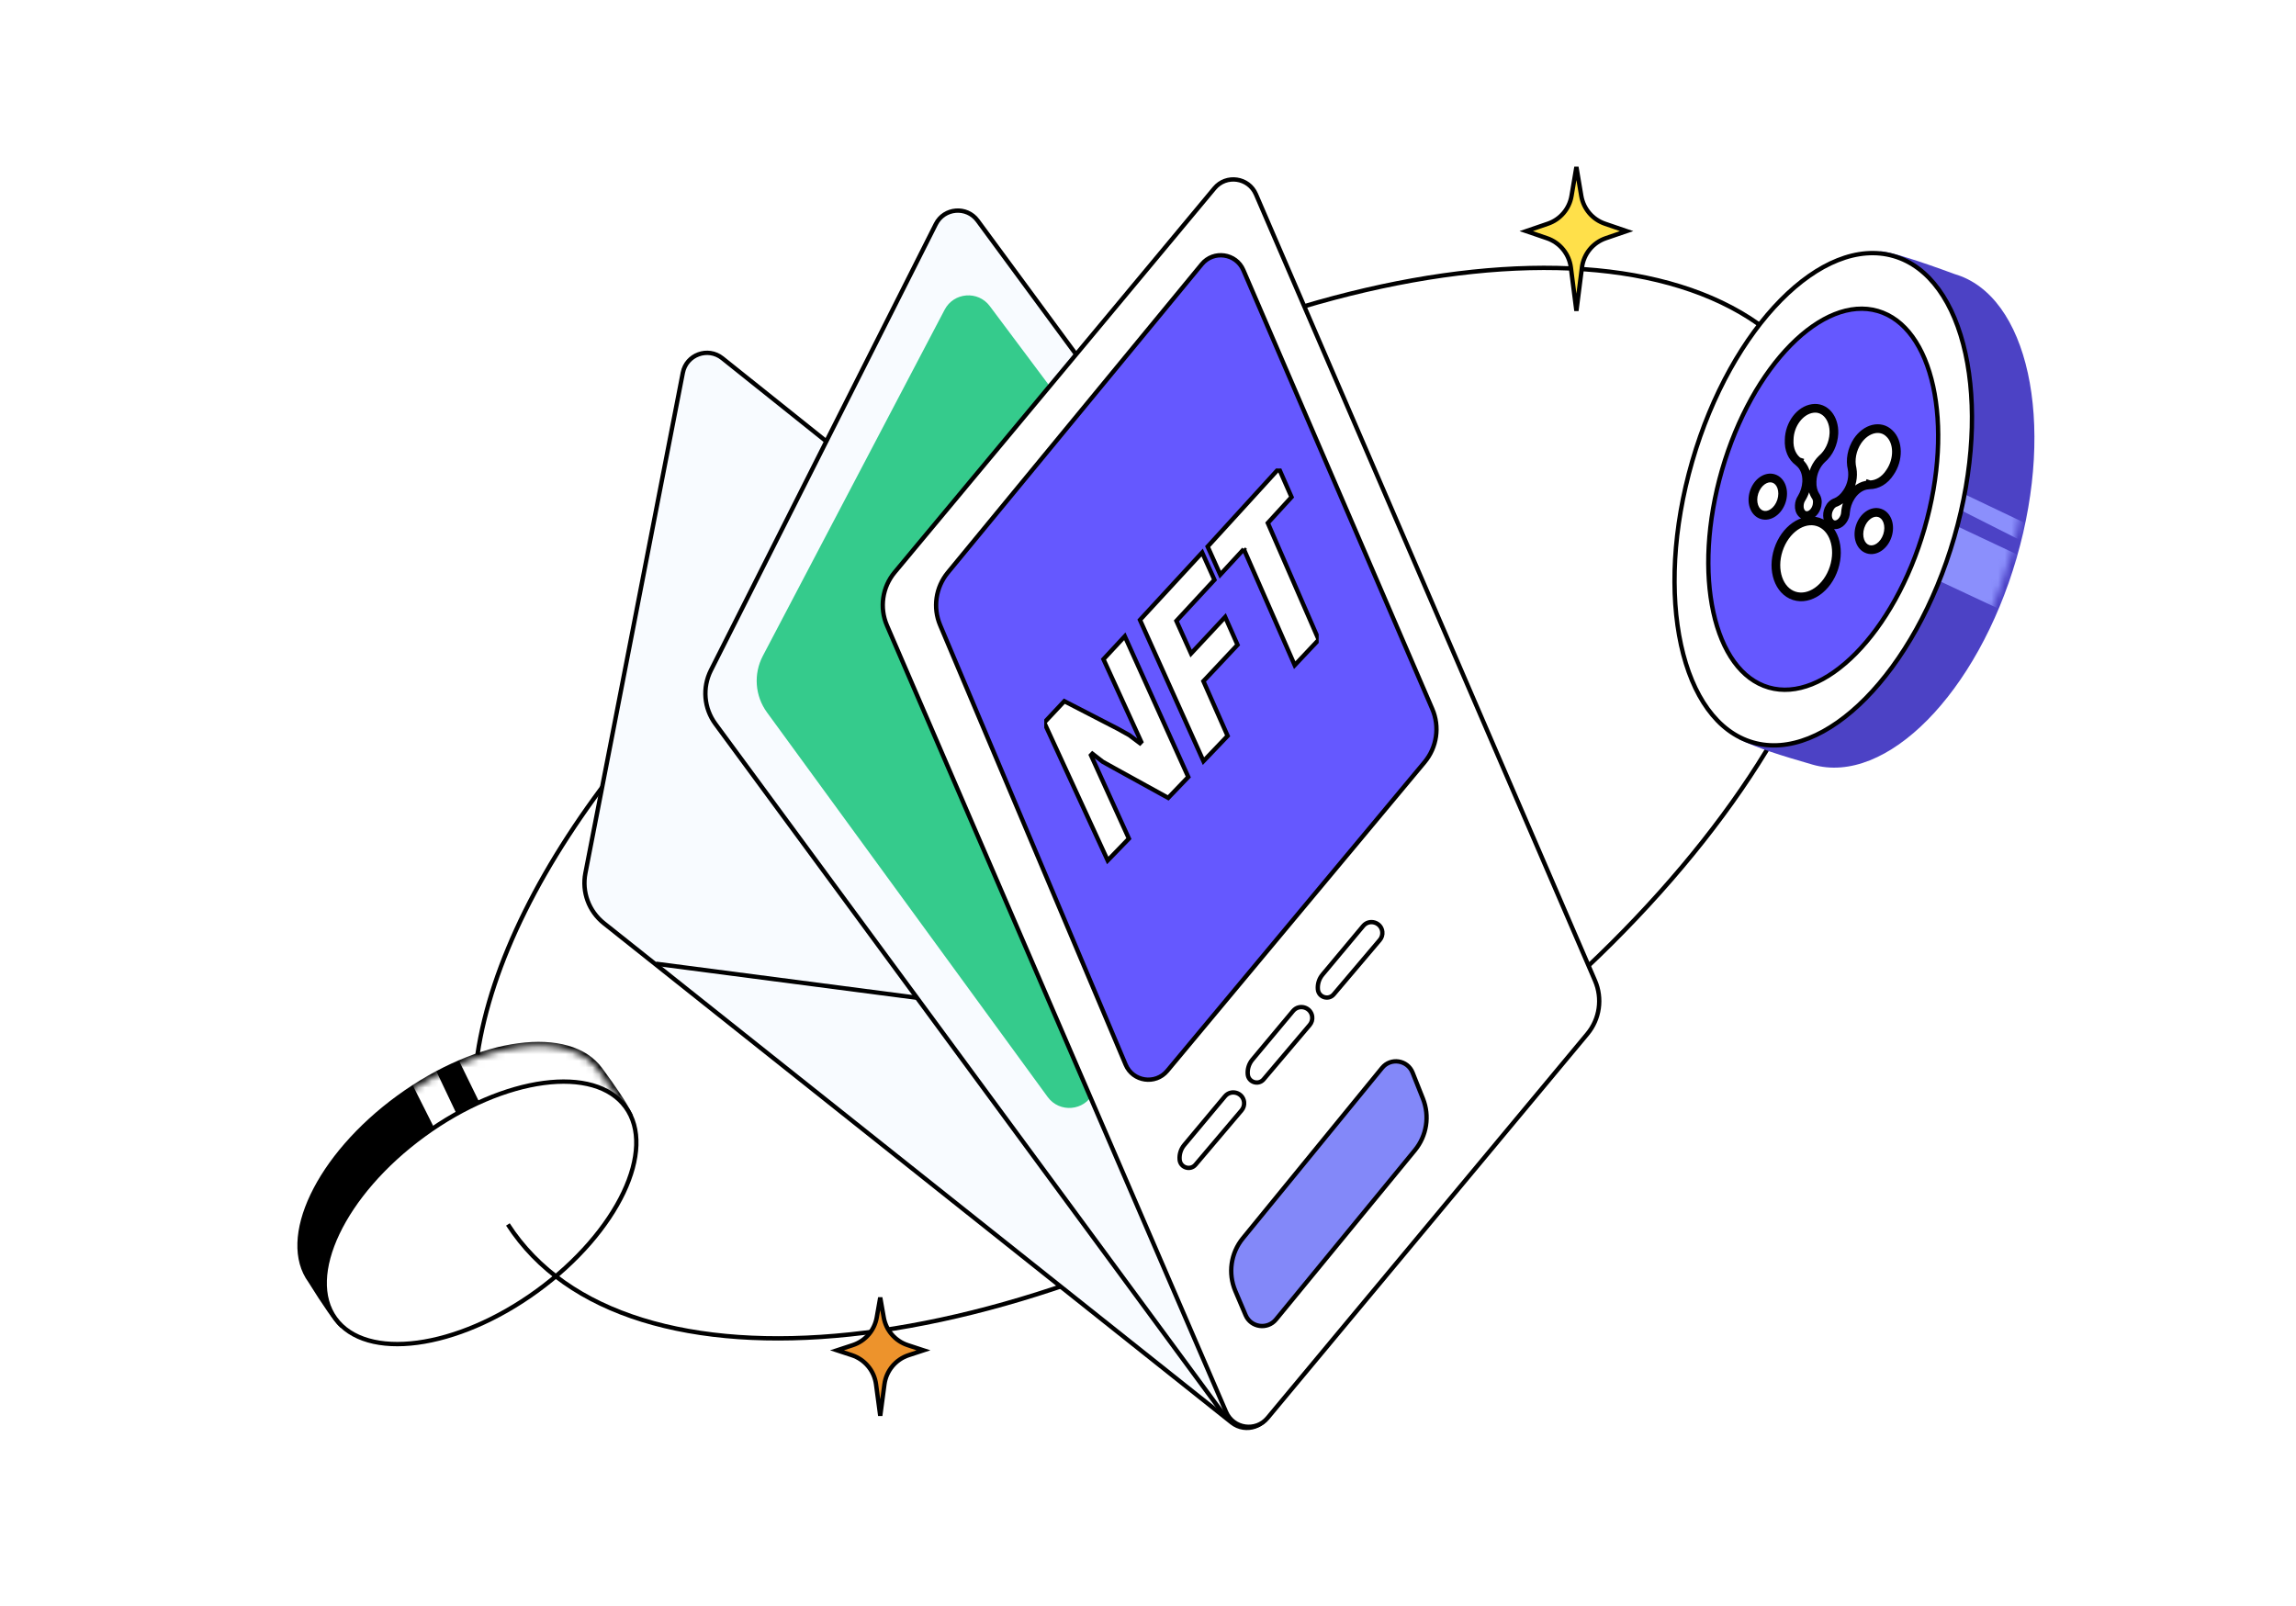 <svg width="343" height="240" viewBox="0 0 343 240" fill="none" xmlns="http://www.w3.org/2000/svg">
<rect width="343" height="240" fill="white"/>
<path d="M59.352 163.695C71.473 154.866 85.182 153.04 89.973 159.617C92.123 162.568 93.414 164.426 94.471 166.485C92.474 172.185 83.708 182.409 76.703 187.513C67.34 194.333 57.243 200.507 50.828 198.324C50.1 197.76 48.131 194.891 46.082 191.591C41.291 185.014 47.232 172.525 59.352 163.695Z" fill="black"/>
<mask id="mask0_25873_12017" style="mask-type:alpha" maskUnits="userSpaceOnUse" x="44" y="156" width="51" height="44">
<path d="M59.311 164.447C72.007 155.2 85.513 153.726 89.715 160.37C91.864 163.321 93.156 165.179 94.215 167.237C92.241 172.92 83.538 183.098 76.574 188.171C67.267 194.951 57.227 201.084 50.83 198.888C50.104 198.323 48.134 195.454 46.083 192.155C41.292 185.578 47.262 173.224 59.311 164.447Z" fill="black"/>
</mask>
<g mask="url(#mask0_25873_12017)">
<path d="M94.645 160.114L93.835 166.731L82.389 162.495L71.808 165.102L68.06 157.449L83.2 154.114L94.645 160.114Z" fill="white"/>
<path d="M64.431 158.475L68.476 167L65.502 169.793L60.784 160.421L64.431 158.475Z" fill="white"/>
</g>
<path d="M63.299 169.573C69.324 165.184 75.732 162.546 81.21 161.816C86.702 161.085 91.174 162.277 93.466 165.423C95.758 168.57 95.522 173.192 93.142 178.196C90.768 183.186 86.292 188.476 80.267 192.865C74.242 197.254 67.834 199.892 62.356 200.622C56.864 201.354 52.392 200.161 50.1 197.015C47.808 193.868 48.044 189.246 50.424 184.242C52.798 179.252 57.274 173.962 63.299 169.573Z" fill="white" stroke="black" stroke-width="0.65"/>
<path d="M75.874 182.954C93.445 210.192 151.381 204.087 205.279 169.318C259.176 134.55 288.625 84.283 271.054 57.045C253.483 29.808 195.547 35.912 141.649 70.681C101.846 96.357 75.377 130.485 71.332 157.549" stroke="black" stroke-width="0.65"/>
<path d="M90.207 137.938C87.967 136.156 86.905 133.275 87.452 130.465L102.008 55.694C102.535 52.983 105.753 51.801 107.91 53.526L203.438 129.898C205.728 131.729 206.775 134.704 206.136 137.564L189.868 210.476C189.277 213.124 186.118 214.241 183.994 212.551L90.207 137.938Z" fill="#F8FBFF" stroke="black" stroke-width="0.65"/>
<path d="M98 144L213 159" stroke="black" stroke-width="0.65"/>
<path d="M106.871 108.161C105.158 105.832 104.898 102.739 106.199 100.157L139.804 33.485C141.038 31.037 144.421 30.753 146.046 32.961L221.893 136.022C223.606 138.35 223.866 141.444 222.565 144.025L188.96 210.697C187.727 213.145 184.344 213.429 182.719 211.222L106.871 108.161Z" fill="#F8FBFF" stroke="black" stroke-width="0.65"/>
<path d="M114.579 106.442C112.781 103.978 112.541 100.707 113.958 98.007L141.121 46.273C142.488 43.669 146.104 43.382 147.865 45.737L189.42 101.29C191.233 103.714 191.523 106.954 190.168 109.661L163.317 163.335C161.976 166.015 158.274 166.324 156.508 163.903L114.579 106.442Z" fill="#35CB8C"/>
<path d="M234.77 29.271L235.5 24.951L236.23 29.271C236.555 31.197 237.908 32.79 239.755 33.422L242.997 34.532L239.886 35.597C237.965 36.255 236.586 37.947 236.329 39.96L235.5 46.438L234.671 39.96C234.414 37.947 233.035 36.255 231.114 35.597L228.003 34.532L231.245 33.422C233.092 32.79 234.445 31.197 234.77 29.271Z" fill="#FFE04A" stroke="black" stroke-width="0.65"/>
<path d="M130.976 196.851L131.5 193.873L132.024 196.851C132.365 198.784 133.742 200.374 135.608 200.986L137.958 201.758L135.744 202.485C133.803 203.122 132.397 204.815 132.127 206.84L131.5 211.542L130.873 206.84C130.603 204.815 129.197 203.122 127.256 202.485L125.042 201.758L127.393 200.986C129.258 200.374 130.635 198.784 130.976 196.851Z" fill="#ED932C" stroke="black" stroke-width="0.65"/>
<path d="M301.268 83.351C295.411 103.592 281.758 117.423 270.775 114.245C265.847 112.819 262.813 111.867 259.866 110.491C257.176 102.44 258.108 83.54 261.493 71.84C266.018 56.205 271.915 40.655 280.919 37.554C282.212 37.555 286.87 39.046 291.987 40.946C302.97 44.125 307.126 63.11 301.268 83.351Z" fill="#4C42C5"/>
<mask id="mask1_25873_12017" style="mask-type:alpha" maskUnits="userSpaceOnUse" x="257" y="37" width="46" height="78">
<path d="M300.268 83.351C294.41 103.592 280.758 117.423 269.774 114.245C264.847 112.819 261.812 111.867 258.866 110.491C256.176 102.44 257.107 83.54 260.493 71.84C265.018 56.205 270.914 40.655 279.918 37.554C281.211 37.555 285.869 39.046 290.986 40.946C301.97 44.125 306.125 63.11 300.268 83.351Z" fill="black"/>
</mask>
<g mask="url(#mask1_25873_12017)">
<path d="M300.223 91.728L288.314 86.153L290.488 77.741L303.531 83.884L300.223 91.728Z" fill="#8B8FFC"/>
<path d="M303.454 81.552L291.622 75.567L291.149 72.731L304.457 79.078L303.454 81.552Z" fill="#8B8FFC"/>
</g>
<path d="M291.951 80.259C289.035 90.338 284.181 98.805 278.708 104.35C273.224 109.905 267.183 112.471 261.86 110.931C256.537 109.39 252.8 103.995 251.131 96.37C249.465 88.758 249.884 79.008 252.801 68.929C255.717 58.85 260.571 50.383 266.044 44.838C271.528 39.282 277.569 36.716 282.892 38.257C288.215 39.797 291.952 45.193 293.621 52.818C295.287 60.429 294.868 70.18 291.951 80.259Z" fill="white" stroke="black" stroke-width="0.65"/>
<path d="M287.498 78.97C285.237 86.782 281.476 93.342 277.238 97.635C272.99 101.939 268.329 103.908 264.235 102.723C260.142 101.539 257.253 97.384 255.96 91.478C254.67 85.585 254.994 78.03 257.254 70.218C259.515 62.405 263.277 55.845 267.514 51.552C271.762 47.249 276.423 45.279 280.517 46.464C284.61 47.648 287.499 51.803 288.792 57.71C290.082 63.603 289.759 71.157 287.498 78.97Z" fill="#6558FF" stroke="black" stroke-width="0.65"/>
<mask id="path-19-outside-1_25873_12017" maskUnits="userSpaceOnUse" x="256.677" y="58.128" width="31.14" height="35.636" fill="black">
<rect fill="white" x="256.677" y="58.128" width="31.14" height="35.636"/>
<path fill-rule="evenodd" clip-rule="evenodd" d="M277.885 78.686C277.399 80.184 277.918 81.694 279.046 82.06C280.173 82.426 281.481 81.509 281.967 80.012C282.453 78.515 281.933 77.004 280.806 76.638C279.679 76.272 278.371 77.189 277.885 78.686ZM268.034 89.022C265.74 88.277 264.683 85.204 265.672 82.158C266.661 79.112 269.322 77.246 271.615 77.991C273.909 78.735 274.966 81.808 273.977 84.855C272.988 87.901 270.327 89.767 268.034 89.022ZM263.21 76.919C262.082 76.553 261.563 75.043 262.049 73.545C262.535 72.048 263.843 71.131 264.97 71.497C266.097 71.863 266.617 73.374 266.131 74.871C265.645 76.368 264.337 77.285 263.21 76.919ZM282.251 64.758C280.925 63.45 278.766 63.989 277.485 65.898C276.642 67.174 276.368 68.739 276.687 70.031C276.897 71.184 276.663 72.503 275.916 73.604C275.447 74.33 274.863 74.812 274.233 75.073L274.148 75.097C273.876 75.215 273.574 75.427 273.382 75.778C272.862 76.54 272.896 77.636 273.438 78.122C273.965 78.655 274.856 78.427 275.34 77.654C275.567 77.315 275.689 76.941 275.705 76.532C275.771 75.728 276.045 74.886 276.514 74.16C277.21 73.094 278.172 72.528 279.087 72.464L279.173 72.44C279.208 72.451 279.243 72.463 279.259 72.416L279.329 72.439C280.421 72.432 281.554 71.818 282.346 70.576C283.662 68.679 283.627 66.032 282.251 64.758ZM273.968 64.756C274.053 62.458 272.622 60.753 270.781 61.034C268.904 61.303 267.335 63.377 267.286 65.686C267.198 67.156 267.754 68.318 268.633 68.966L268.704 68.988C268.688 69.035 268.724 69.046 268.759 69.058L268.814 69.127C269.517 69.718 269.963 70.741 269.9 72.012C269.853 72.875 269.58 73.717 269.161 74.407C268.934 74.747 268.813 75.121 268.797 75.529C268.735 76.439 269.322 77.147 270.062 77.025C270.787 76.95 271.457 76.083 271.484 75.162C271.535 74.765 271.415 74.416 271.265 74.16L271.209 74.091C270.853 73.51 270.664 72.777 270.71 71.913C270.753 70.584 271.339 69.379 272.185 68.569C273.203 67.711 273.9 66.284 273.968 64.756Z"/>
</mask>
<path fill-rule="evenodd" clip-rule="evenodd" d="M277.885 78.686C277.399 80.184 277.918 81.694 279.046 82.06C280.173 82.426 281.481 81.509 281.967 80.012C282.453 78.515 281.933 77.004 280.806 76.638C279.679 76.272 278.371 77.189 277.885 78.686ZM268.034 89.022C265.74 88.277 264.683 85.204 265.672 82.158C266.661 79.112 269.322 77.246 271.615 77.991C273.909 78.735 274.966 81.808 273.977 84.855C272.988 87.901 270.327 89.767 268.034 89.022ZM263.21 76.919C262.082 76.553 261.563 75.043 262.049 73.545C262.535 72.048 263.843 71.131 264.97 71.497C266.097 71.863 266.617 73.374 266.131 74.871C265.645 76.368 264.337 77.285 263.21 76.919ZM282.251 64.758C280.925 63.45 278.766 63.989 277.485 65.898C276.642 67.174 276.368 68.739 276.687 70.031C276.897 71.184 276.663 72.503 275.916 73.604C275.447 74.33 274.863 74.812 274.233 75.073L274.148 75.097C273.876 75.215 273.574 75.427 273.382 75.778C272.862 76.54 272.896 77.636 273.438 78.122C273.965 78.655 274.856 78.427 275.34 77.654C275.567 77.315 275.689 76.941 275.705 76.532C275.771 75.728 276.045 74.886 276.514 74.16C277.21 73.094 278.172 72.528 279.087 72.464L279.173 72.44C279.208 72.451 279.243 72.463 279.259 72.416L279.329 72.439C280.421 72.432 281.554 71.818 282.346 70.576C283.662 68.679 283.627 66.032 282.251 64.758ZM273.968 64.756C274.053 62.458 272.622 60.753 270.781 61.034C268.904 61.303 267.335 63.377 267.286 65.686C267.198 67.156 267.754 68.318 268.633 68.966L268.704 68.988C268.688 69.035 268.724 69.046 268.759 69.058L268.814 69.127C269.517 69.718 269.963 70.741 269.9 72.012C269.853 72.875 269.58 73.717 269.161 74.407C268.934 74.747 268.813 75.121 268.797 75.529C268.735 76.439 269.322 77.147 270.062 77.025C270.787 76.95 271.457 76.083 271.484 75.162C271.535 74.765 271.415 74.416 271.265 74.16L271.209 74.091C270.853 73.51 270.664 72.777 270.71 71.913C270.753 70.584 271.339 69.379 272.185 68.569C273.203 67.711 273.9 66.284 273.968 64.756Z" fill="white"/>
<path d="M277.485 65.898L276.945 65.536L276.942 65.54L277.485 65.898ZM282.251 64.758L281.794 65.221L281.801 65.228L281.809 65.236L282.251 64.758ZM276.687 70.031L277.327 69.915L277.323 69.895L277.318 69.875L276.687 70.031ZM275.916 73.604L275.378 73.24L275.374 73.246L275.37 73.251L275.916 73.604ZM274.233 75.073L274.408 75.699L274.446 75.689L274.482 75.674L274.233 75.073ZM274.148 75.097L273.973 74.471L273.93 74.483L273.888 74.501L274.148 75.097ZM273.382 75.778L273.919 76.145L273.937 76.118L273.952 76.09L273.382 75.778ZM273.438 78.122L273.9 77.665L273.886 77.651L273.872 77.638L273.438 78.122ZM275.34 77.654L274.8 77.293L274.795 77.301L274.79 77.309L275.34 77.654ZM275.705 76.532L275.057 76.479L275.056 76.493L275.055 76.507L275.705 76.532ZM276.514 74.16L275.97 73.805L275.968 73.807L276.514 74.16ZM279.087 72.464L279.133 73.112L279.199 73.108L279.262 73.09L279.087 72.464ZM279.173 72.44L279.374 71.822L279.187 71.761L278.998 71.814L279.173 72.44ZM279.259 72.416L279.459 71.798L278.841 71.597L278.64 72.215L279.259 72.416ZM279.329 72.439L279.128 73.057L279.228 73.09L279.333 73.089L279.329 72.439ZM282.346 70.576L281.812 70.206L281.804 70.216L281.798 70.227L282.346 70.576ZM270.781 61.034L270.873 61.677L270.878 61.676L270.781 61.034ZM273.968 64.756L274.618 64.784L274.618 64.779L273.968 64.756ZM267.286 65.686L267.935 65.725L267.936 65.713L267.936 65.7L267.286 65.686ZM268.633 68.966L268.248 69.489L268.332 69.551L268.432 69.584L268.633 68.966ZM268.704 68.988L269.322 69.189L269.523 68.571L268.904 68.37L268.704 68.988ZM268.759 69.058L269.268 68.654L269.146 68.5L268.959 68.44L268.759 69.058ZM268.814 69.127L268.305 69.531L268.346 69.583L268.396 69.626L268.814 69.127ZM269.9 72.012L270.549 72.047L270.549 72.044L269.9 72.012ZM269.161 74.407L269.702 74.769L269.71 74.757L269.717 74.744L269.161 74.407ZM268.797 75.529L269.446 75.573L269.446 75.564L269.447 75.555L268.797 75.529ZM270.062 77.025L269.995 76.379L269.976 76.38L269.957 76.384L270.062 77.025ZM271.484 75.162L270.839 75.079L270.835 75.111L270.834 75.143L271.484 75.162ZM271.265 74.16L271.825 73.831L271.802 73.792L271.774 73.756L271.265 74.16ZM271.209 74.091L270.655 74.43L270.676 74.464L270.7 74.495L271.209 74.091ZM270.71 71.913L271.359 71.949L271.36 71.942L271.36 71.934L270.71 71.913ZM272.185 68.569L271.766 68.072L271.751 68.085L271.736 68.099L272.185 68.569ZM279.246 81.442C278.92 81.336 278.635 81.051 278.475 80.586C278.315 80.121 278.299 79.514 278.503 78.887L277.267 78.486C276.984 79.356 276.985 80.253 277.245 81.009C277.506 81.766 278.044 82.418 278.845 82.678L279.246 81.442ZM281.349 79.811C281.145 80.439 280.776 80.92 280.374 81.203C279.971 81.485 279.573 81.548 279.246 81.442L278.845 82.678C279.646 82.939 280.465 82.726 281.12 82.267C281.775 81.808 282.303 81.083 282.585 80.213L281.349 79.811ZM280.605 77.256C280.932 77.362 281.217 77.648 281.377 78.112C281.537 78.577 281.552 79.184 281.349 79.811L282.585 80.213C282.868 79.343 282.866 78.445 282.606 77.689C282.346 76.933 281.808 76.28 281.007 76.02L280.605 77.256ZM278.503 78.887C278.707 78.26 279.076 77.778 279.478 77.496C279.881 77.214 280.279 77.15 280.605 77.256L281.007 76.02C280.206 75.76 279.387 75.972 278.732 76.431C278.077 76.89 277.549 77.616 277.267 78.486L278.503 78.887ZM265.054 81.957C264.52 83.602 264.53 85.277 265.007 86.665C265.485 88.052 266.449 89.191 267.833 89.64L268.234 88.404C267.325 88.108 266.614 87.338 266.236 86.242C265.859 85.145 265.835 83.76 266.29 82.359L265.054 81.957ZM271.816 77.372C270.432 76.923 268.983 77.278 267.781 78.121C266.58 78.963 265.587 80.313 265.054 81.957L266.29 82.359C266.745 80.957 267.578 79.851 268.528 79.185C269.477 78.519 270.505 78.314 271.415 78.609L271.816 77.372ZM274.595 85.055C275.129 83.411 275.119 81.736 274.642 80.348C274.164 78.96 273.2 77.822 271.816 77.372L271.415 78.609C272.324 78.904 273.035 79.675 273.413 80.771C273.79 81.868 273.814 83.252 273.359 84.654L274.595 85.055ZM267.833 89.64C269.217 90.09 270.666 89.735 271.868 88.892C273.069 88.05 274.061 86.7 274.595 85.055L273.359 84.654C272.904 86.056 272.071 87.162 271.121 87.828C270.172 88.493 269.144 88.699 268.234 88.404L267.833 89.64ZM261.43 73.344C261.148 74.215 261.149 75.112 261.409 75.868C261.67 76.624 262.208 77.277 263.009 77.537L263.41 76.301C263.084 76.195 262.799 75.91 262.639 75.445C262.479 74.98 262.463 74.373 262.667 73.746L261.43 73.344ZM265.171 70.879C264.37 70.619 263.551 70.831 262.896 71.29C262.241 71.749 261.713 72.475 261.43 73.344L262.667 73.746C262.871 73.119 263.24 72.637 263.642 72.355C264.045 72.073 264.443 72.009 264.769 72.115L265.171 70.879ZM266.749 75.072C267.032 74.201 267.03 73.304 266.77 72.548C266.51 71.792 265.972 71.139 265.171 70.879L264.769 72.115C265.096 72.221 265.381 72.507 265.541 72.971C265.701 73.436 265.716 74.043 265.513 74.67L266.749 75.072ZM263.009 77.537C263.81 77.797 264.629 77.585 265.284 77.126C265.939 76.667 266.467 75.942 266.749 75.072L265.513 74.67C265.309 75.297 264.94 75.779 264.538 76.061C264.135 76.344 263.737 76.407 263.41 76.301L263.009 77.537ZM278.024 66.26C278.59 65.418 279.321 64.919 280.004 64.753C280.673 64.591 281.307 64.74 281.794 65.221L282.707 64.296C281.869 63.468 280.761 63.232 279.698 63.49C278.649 63.744 277.661 64.469 276.945 65.536L278.024 66.26ZM277.318 69.875C277.046 68.773 277.277 67.394 278.027 66.256L276.942 65.54C276.008 66.956 275.69 68.705 276.056 70.187L277.318 69.875ZM276.454 73.969C277.299 72.723 277.566 71.23 277.327 69.915L276.048 70.147C276.228 71.138 276.026 72.284 275.378 73.24L276.454 73.969ZM274.482 75.674C275.246 75.357 275.929 74.782 276.462 73.957L275.37 73.251C274.965 73.879 274.479 74.268 273.985 74.472L274.482 75.674ZM274.323 75.723L274.408 75.699L274.059 74.447L273.973 74.471L274.323 75.723ZM273.952 76.09C274.057 75.899 274.228 75.771 274.407 75.693L273.888 74.501C273.524 74.66 273.091 74.956 272.811 75.467L273.952 76.09ZM273.872 77.638C273.774 77.55 273.67 77.35 273.661 77.036C273.654 76.733 273.741 76.405 273.919 76.145L272.845 75.412C272.503 75.913 272.347 76.514 272.362 77.07C272.376 77.617 272.56 78.207 273.004 78.606L273.872 77.638ZM274.79 77.309C274.625 77.572 274.414 77.706 274.248 77.747C274.095 77.785 273.984 77.749 273.9 77.665L272.976 78.579C273.419 79.027 274.017 79.144 274.562 79.008C275.095 78.876 275.571 78.51 275.891 77.999L274.79 77.309ZM275.055 76.507C275.044 76.796 274.96 77.053 274.8 77.293L275.881 78.016C276.174 77.576 276.334 77.086 276.354 76.558L275.055 76.507ZM275.968 73.807C275.439 74.626 275.132 75.57 275.057 76.479L276.352 76.586C276.411 75.885 276.65 75.147 277.06 74.513L275.968 73.807ZM279.042 71.815C277.888 71.897 276.756 72.601 275.97 73.805L277.058 74.516C277.664 73.588 278.456 73.16 279.133 73.112L279.042 71.815ZM278.998 71.814L278.913 71.838L279.262 73.09L279.348 73.066L278.998 71.814ZM278.64 72.215C278.661 72.152 278.708 72.048 278.812 71.956C278.923 71.856 279.051 71.814 279.157 71.803C279.25 71.794 279.32 71.808 279.345 71.814C279.369 71.82 279.388 71.826 279.374 71.822L278.972 73.058C278.975 73.059 279.012 73.072 279.054 73.081C279.095 73.091 279.182 73.108 279.29 73.096C279.411 73.084 279.553 73.037 279.676 72.927C279.792 72.823 279.849 72.703 279.877 72.617L278.64 72.215ZM279.53 71.821L279.459 71.798L279.058 73.034L279.128 73.057L279.53 71.821ZM281.798 70.227C281.106 71.311 280.164 71.783 279.325 71.789L279.333 73.089C280.677 73.08 282.001 72.325 282.894 70.926L281.798 70.227ZM281.809 65.236C282.333 65.721 282.644 66.511 282.658 67.443C282.672 68.37 282.39 69.372 281.812 70.206L282.88 70.947C283.618 69.883 283.976 68.613 283.958 67.423C283.94 66.239 283.544 65.07 282.692 64.281L281.809 65.236ZM270.878 61.676C271.555 61.573 272.156 61.825 272.602 62.349C273.057 62.884 273.356 63.718 273.319 64.732L274.618 64.779C274.665 63.496 274.291 62.328 273.592 61.507C272.883 60.674 271.848 60.214 270.683 60.391L270.878 61.676ZM267.936 65.7C267.981 63.614 269.396 61.889 270.873 61.677L270.688 60.39C268.411 60.717 266.69 63.14 266.636 65.672L267.936 65.7ZM269.018 68.442C268.342 67.944 267.858 67.009 267.935 65.725L266.637 65.647C266.538 67.303 267.166 68.692 268.248 69.489L269.018 68.442ZM268.904 68.37L268.834 68.347L268.432 69.584L268.503 69.607L268.904 68.37ZM268.959 68.44C268.945 68.435 268.964 68.441 268.988 68.451C269.01 68.46 269.076 68.49 269.146 68.552C269.225 68.623 269.304 68.733 269.336 68.878C269.366 69.014 269.342 69.126 269.322 69.189L268.085 68.788C268.057 68.874 268.033 69.005 268.066 69.156C268.101 69.318 268.188 69.439 268.278 69.52C268.359 69.593 268.44 69.63 268.479 69.647C268.518 69.664 268.555 69.675 268.558 69.676L268.959 68.44ZM269.323 68.724L269.268 68.654L268.25 69.462L268.305 69.531L269.323 68.724ZM270.549 72.044C270.62 70.608 270.118 69.373 269.232 68.63L268.396 69.626C268.916 70.062 269.306 70.874 269.251 71.98L270.549 72.044ZM269.717 74.744C270.19 73.965 270.497 73.02 270.549 72.047L269.251 71.977C269.21 72.73 268.971 73.469 268.606 74.07L269.717 74.744ZM269.447 75.555C269.458 75.266 269.542 75.008 269.702 74.769L268.621 74.046C268.327 74.486 268.168 74.976 268.148 75.504L269.447 75.555ZM269.957 76.384C269.839 76.403 269.728 76.367 269.627 76.246C269.517 76.115 269.425 75.883 269.446 75.573L268.149 75.485C268.108 76.086 268.278 76.662 268.631 77.082C268.993 77.512 269.545 77.769 270.167 77.666L269.957 76.384ZM270.834 75.143C270.825 75.457 270.704 75.774 270.519 76.015C270.328 76.264 270.126 76.365 269.995 76.379L270.129 77.672C270.723 77.61 271.218 77.24 271.551 76.806C271.889 76.365 272.116 75.787 272.134 75.18L270.834 75.143ZM270.704 74.49C270.804 74.658 270.867 74.863 270.839 75.079L272.129 75.245C272.203 74.667 272.027 74.173 271.825 73.831L270.704 74.49ZM270.7 74.495L270.755 74.564L271.774 73.756L271.719 73.687L270.7 74.495ZM270.061 71.878C270.008 72.859 270.223 73.726 270.655 74.43L271.764 73.751C271.484 73.294 271.319 72.695 271.359 71.949L270.061 71.878ZM271.736 68.099C270.77 69.023 270.109 70.388 270.061 71.893L271.36 71.934C271.397 70.78 271.907 69.735 272.635 69.038L271.736 68.099ZM273.319 64.727C273.258 66.088 272.634 67.34 271.766 68.072L272.604 69.066C273.772 68.081 274.542 66.479 274.618 64.784L273.319 64.727Z" fill="black" mask="url(#path-19-outside-1_25873_12017)"/>
<path d="M132.505 93.462C131.36 90.807 131.804 87.734 133.654 85.512L181.425 28.133C183.179 26.027 186.539 26.512 187.624 29.03L238.283 146.537C239.428 149.192 238.983 152.265 237.134 154.487L189.362 211.866C187.608 213.972 184.249 213.487 183.163 210.969L132.505 93.462Z" fill="white" stroke="black" stroke-width="0.65"/>
<path d="M140.448 93.414C139.338 90.783 139.78 87.754 141.595 85.55L179.535 39.479C181.283 37.355 184.66 37.835 185.747 40.362L213.97 105.931C215.113 108.586 214.667 111.658 212.816 113.879L174.373 160.001C172.611 162.116 169.235 161.614 168.164 159.078L140.448 93.414Z" fill="#6558FF" stroke="black" stroke-width="0.65"/>
<g clip-path="url(#clip0_25873_12017)">
<path d="M156 107.966L158.999 104.767L166.996 108.892L168.701 109.843L170.299 111.041L170.487 110.843L164.847 98.5L168.034 95.072L177.518 116.093L174.519 119.215L166.439 114.764L164.733 113.814L163.191 112.618L162.981 112.838L168.646 125.3L165.478 128.568L156 107.966Z" fill="white" stroke="black" stroke-width="0.65"/>
<path d="M170.302 92.63L179.592 82.558L181.425 86.639L175.743 92.774L177.933 97.646L183.028 92.187L184.875 96.353L179.78 101.777L183.393 109.953L179.785 113.728L170.302 92.63Z" fill="white" stroke="black" stroke-width="0.65"/>
<path d="M185.816 82.048L182.294 85.87L180.411 81.668L191.061 70L192.943 74.274L189.399 78.143L197 95.59L193.414 99.393L185.813 82.045L185.816 82.048Z" fill="white" stroke="black" stroke-width="0.65"/>
</g>
<path d="M185.664 185.026L206.469 159.563C207.76 157.984 210.272 158.372 211.026 160.267L212.572 164.152C213.605 166.748 213.146 169.7 211.374 171.859L190.614 197.154C189.339 198.707 186.871 198.353 186.084 196.505L184.545 192.887C183.428 190.262 183.859 187.235 185.664 185.026Z" fill="#8388F9" stroke="black" stroke-width="0.65"/>
<path d="M197.567 145.628L203.643 138.361C204.559 137.265 206.341 137.8 206.503 139.219C206.554 139.664 206.418 140.111 206.128 140.453L199.244 148.575C198.47 149.489 196.978 149.013 196.876 147.82C196.808 147.027 197.057 146.239 197.567 145.628Z" fill="white" stroke="black" stroke-width="0.65"/>
<path d="M187.094 158.326L193.169 151.059C194.085 149.963 195.867 150.498 196.029 151.916C196.08 152.362 195.944 152.809 195.654 153.151L188.77 161.273C187.996 162.186 186.504 161.71 186.402 160.518C186.335 159.724 186.583 158.936 187.094 158.326Z" fill="white" stroke="black" stroke-width="0.65"/>
<path d="M176.917 171.079L182.992 163.812C183.908 162.717 185.69 163.251 185.852 164.67C185.903 165.116 185.767 165.562 185.477 165.904L178.593 174.027C177.819 174.94 176.327 174.464 176.226 173.271C176.158 172.478 176.406 171.69 176.917 171.079Z" fill="white" stroke="black" stroke-width="0.65"/>
<defs>
<clipPath id="clip0_25873_12017">
<rect width="41" height="65" fill="white" transform="translate(156 70)"/>
</clipPath>
</defs>
</svg>
